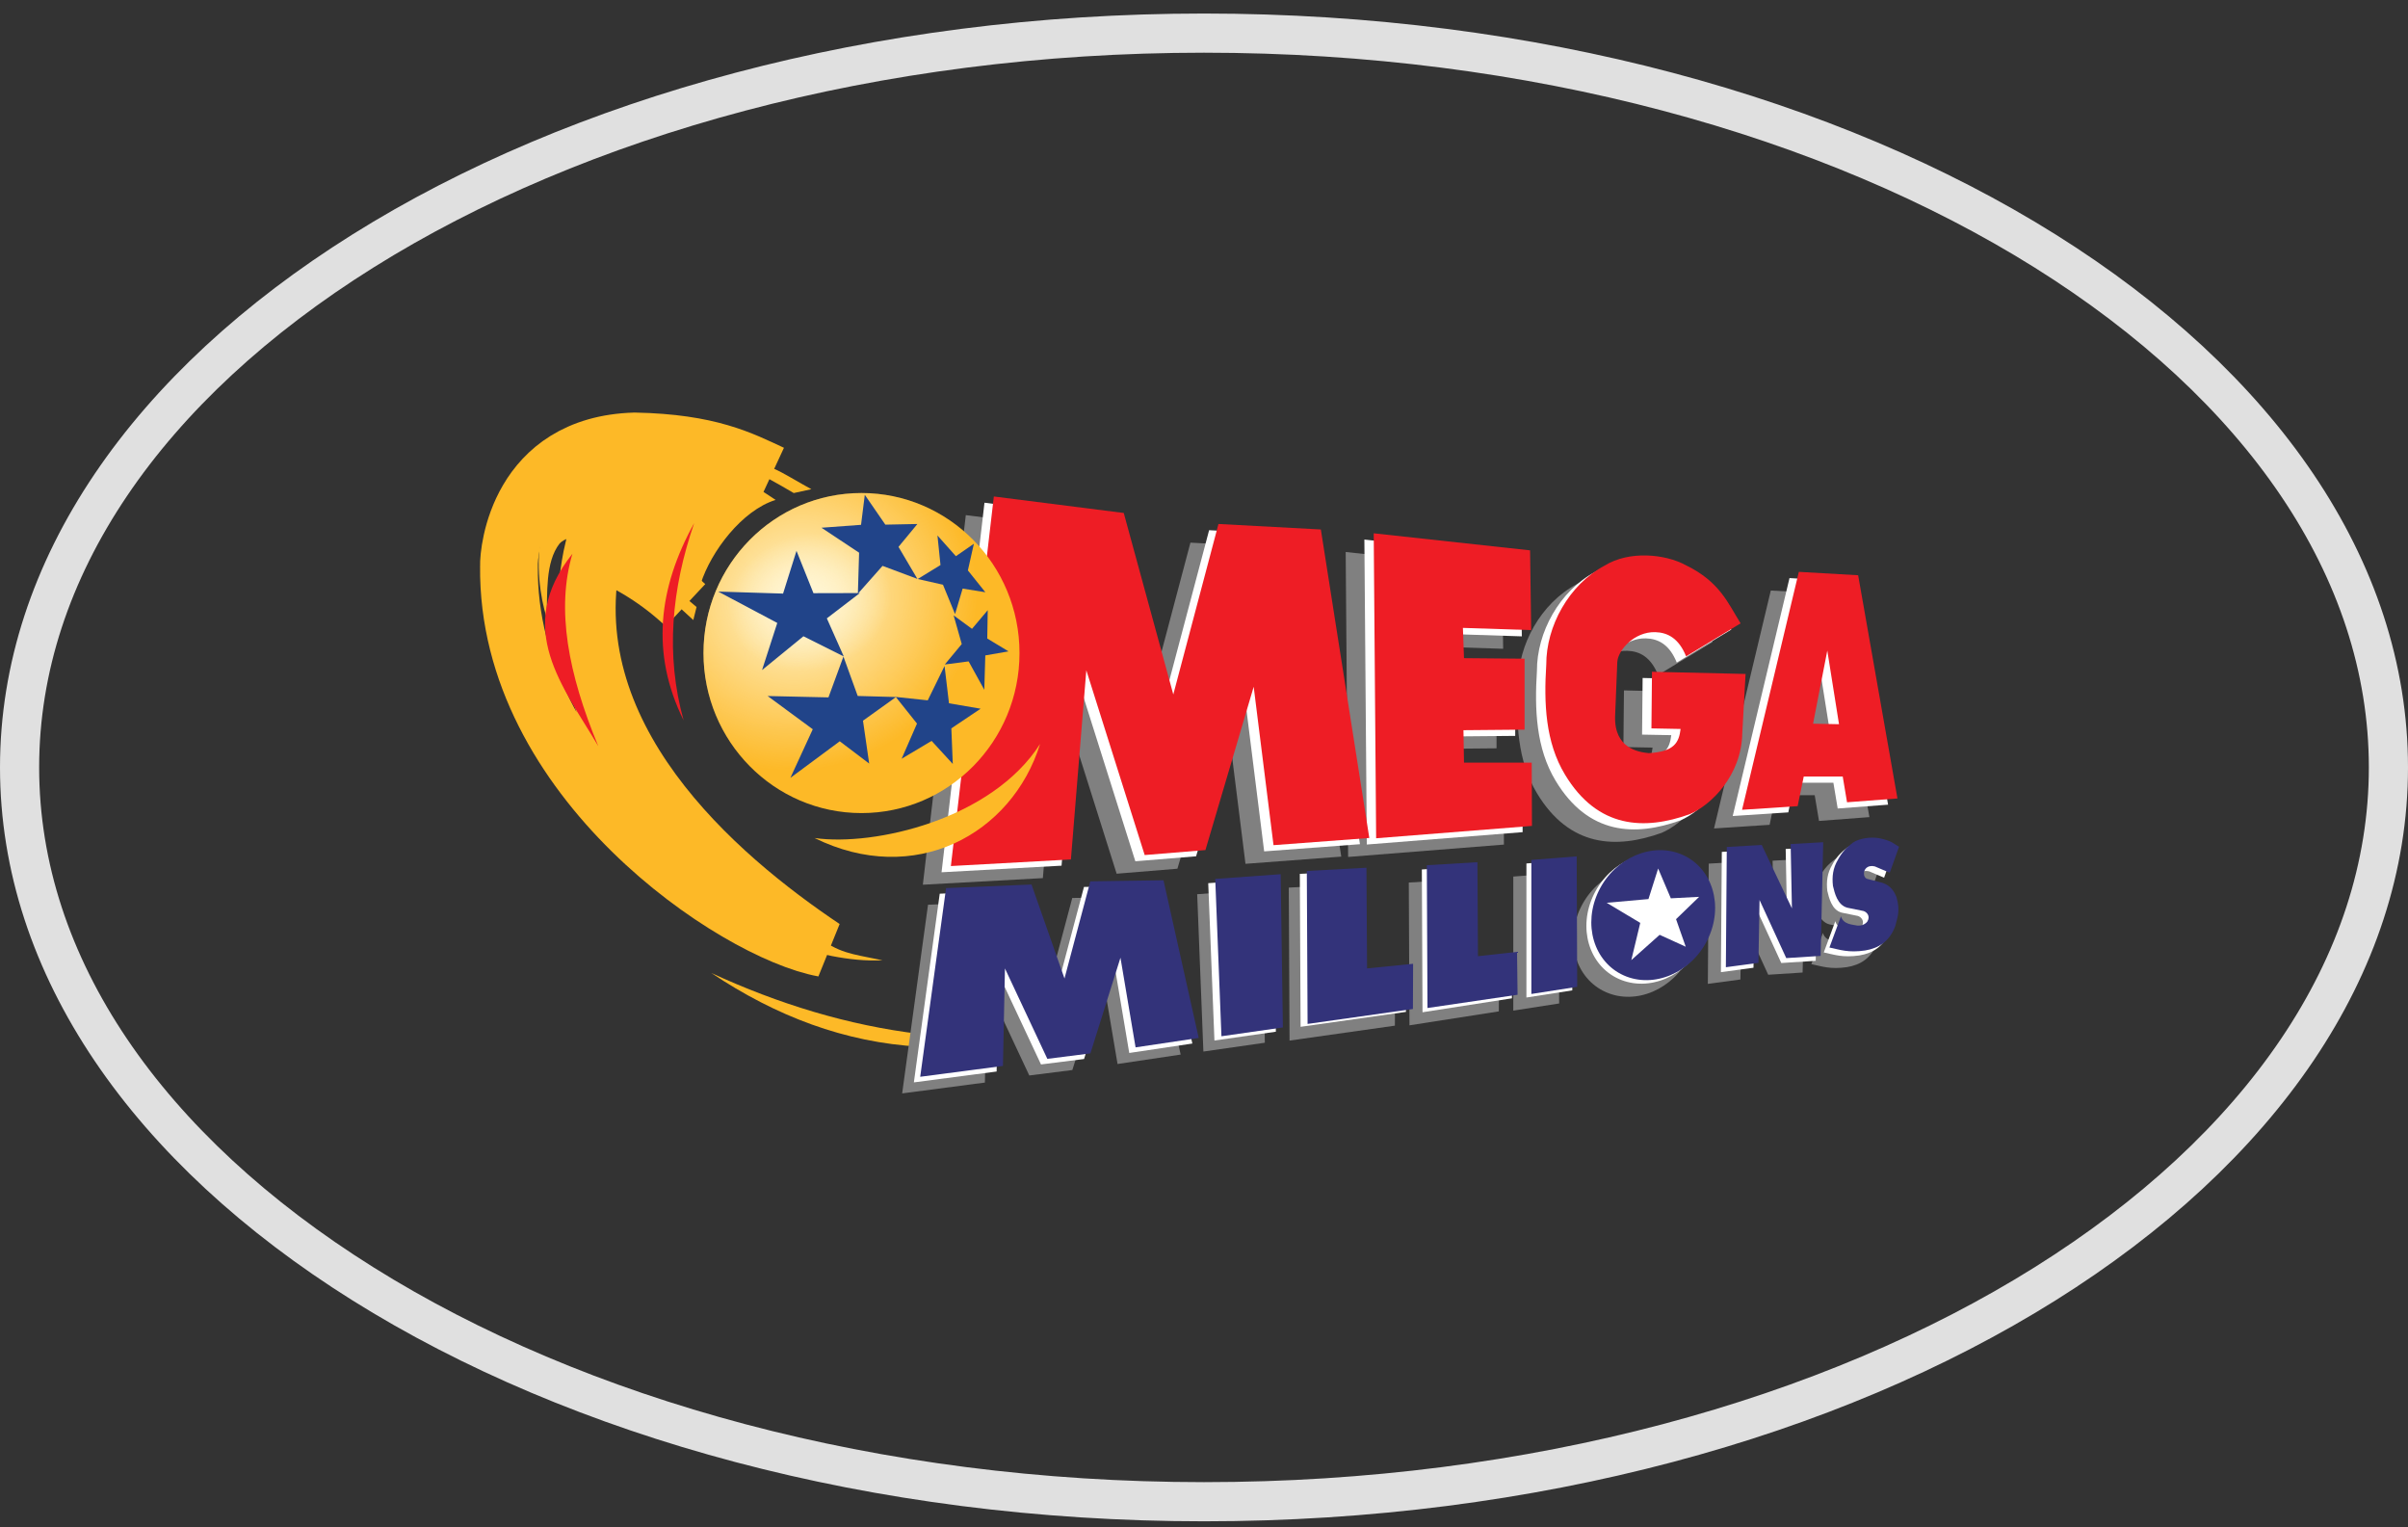 <svg width="123" height="78" viewBox="0 0 123 78" fill="none" xmlns="http://www.w3.org/2000/svg">
<rect x="0" y="0" width="123" height="78" fill="#333333" stroke="none"/>
<g clip-path="url(#clip0_1_6395)">
<path d="M122 39.191C122 49.355 115.417 58.706 104.457 65.567C93.51 72.42 78.325 76.691 61.5 76.691C44.675 76.691 29.49 72.42 18.544 65.567C7.583 58.706 1 49.355 1 39.191C1 29.028 7.583 19.677 18.544 12.815C29.49 5.963 44.675 1.691 61.5 1.691C78.325 1.691 93.51 5.963 104.457 12.815C115.417 19.677 122 29.028 122 39.191Z" stroke="#E0E0E0" stroke-width="2"/>
<path d="M36.339 49.693C39.626 51.89 43.152 53.241 46.995 53.453V52.805C43.306 52.362 39.766 51.269 36.339 49.693Z" fill="#FDB927"/>
<path d="M49.333 26.307L47.139 45.181L53.27 44.844L54.057 35.182L57.038 44.619L60.142 44.364L62.607 36.025L63.619 44.114L68.512 43.746L66.038 27.992L60.807 27.712L58.501 36.418L55.97 27.15L49.333 26.307Z" fill="#808080"/>
<path d="M68.737 28.189L68.862 43.763L76.82 43.132L76.809 39.901H73.35L73.321 38.244L76.443 38.216V34.593L73.35 34.565L73.293 33.02L76.781 33.133L76.724 29.06L68.737 28.189Z" fill="#808080"/>
<path d="M84.695 34.471L87.479 32.786C86.829 31.749 86.412 30.656 84.666 29.809C83.629 29.247 81.794 29.056 80.532 29.837C78.702 30.812 77.546 32.933 77.551 34.893C77.427 36.86 77.503 38.85 78.508 40.51C80.176 43.279 82.568 43.362 84.877 42.532C85.962 42.072 87.523 40.558 87.563 38.403L87.732 35.37L82.951 35.258L82.923 38.151L84.413 38.179C84.329 38.867 84.099 39.341 82.782 39.414C82.274 39.362 81.017 39.177 81.067 37.533L81.179 34.766C81.208 34.158 82.05 33.205 83.12 33.236C83.75 33.254 84.323 33.549 84.695 34.471Z" fill="#808080"/>
<path d="M90.452 30.157L87.552 42.308L90.392 42.122L90.703 40.609H92.695L92.914 41.924L95.489 41.729L93.482 30.33L90.452 30.157ZM91.907 34.177L92.504 37.938L91.18 37.912L91.907 34.177Z" fill="#808080"/>
<path d="M50.287 25.673L48.094 44.546L54.224 44.209L55.012 34.547L57.993 43.984L61.096 43.73L63.561 35.39L64.573 43.479L69.467 43.112L66.992 27.358L61.761 27.077L59.455 35.783L56.924 26.515L50.287 25.673Z" fill="white"/>
<path d="M69.692 27.555L69.816 43.129L77.775 42.497L77.763 39.266H74.304L74.276 37.609L77.397 37.581V33.958L74.304 33.93L74.248 32.385L77.735 32.498L77.679 28.425L69.692 27.555Z" fill="white"/>
<path d="M85.649 33.837L88.433 32.151C87.784 31.114 87.366 30.021 85.621 29.174C84.584 28.612 82.748 28.422 81.487 29.202C79.657 30.177 78.5 32.298 78.506 34.258C78.381 36.225 78.458 38.216 79.462 39.875C81.131 42.644 83.522 42.727 85.832 41.897C86.917 41.437 88.478 39.923 88.518 37.769L88.686 34.735L83.905 34.623L83.877 37.516L85.368 37.544C85.283 38.232 85.053 38.707 83.737 38.78C83.229 38.727 81.972 38.542 82.021 36.898L82.134 34.132C82.162 33.523 83.004 32.57 84.074 32.601C84.705 32.619 85.277 32.914 85.649 33.837Z" fill="white"/>
<path d="M91.407 29.522L88.507 41.673L91.346 41.487L91.658 39.974H93.649L93.869 41.289L96.443 41.094L94.437 29.695L91.407 29.522ZM92.861 33.542L93.459 37.303L92.134 37.277L92.861 33.542Z" fill="white"/>
<path d="M50.765 25.355L48.571 44.228L54.702 43.891L55.489 34.23L58.47 43.666L61.573 43.412L64.038 35.072L65.051 43.161L69.944 42.794L67.469 27.04L62.239 26.759L59.932 35.465L57.401 26.197L50.765 25.355Z" fill="#EE1D25"/>
<path d="M70.169 27.235L70.293 42.809L78.252 42.178L78.24 38.947H74.781L74.753 37.29L77.875 37.262V33.639L74.781 33.611L74.725 32.066L78.212 32.179L78.156 28.106L70.169 27.235Z" fill="#EE1D25"/>
<path d="M86.126 33.519L88.91 31.834C88.261 30.797 87.844 29.704 86.098 28.857C85.061 28.295 83.226 28.104 81.964 28.885C80.134 29.86 78.977 31.981 78.983 33.941C78.858 35.908 78.935 37.898 79.939 39.558C81.608 42.326 83.999 42.41 86.309 41.58C87.394 41.12 88.955 39.606 88.995 37.451L89.164 34.418L84.383 34.306L84.355 37.198L85.845 37.227C85.76 37.914 85.53 38.389 84.214 38.462C83.706 38.41 82.449 38.225 82.499 36.581L82.611 33.814C82.639 33.206 83.481 32.252 84.552 32.283C85.182 32.301 85.754 32.597 86.126 33.519Z" fill="#EE1D25"/>
<path d="M91.884 29.204L88.984 41.355L91.823 41.169L92.135 39.656H94.126L94.346 40.971L96.921 40.776L94.914 29.377L91.884 29.204ZM93.338 33.224L93.936 36.984L92.611 36.958L93.338 33.224Z" fill="#EE1D25"/>
<path d="M52.076 33.351C52.076 37.864 48.462 41.523 44.005 41.523C39.547 41.523 35.934 37.864 35.934 33.351C35.934 28.837 39.547 25.178 44.005 25.178C48.462 25.178 52.076 28.837 52.076 33.351Z" fill="#FDB927"/>
<path d="M52.076 33.351C52.076 37.864 48.462 41.523 44.005 41.523C39.547 41.523 35.934 37.864 35.934 33.351C35.934 28.837 39.547 25.178 44.005 25.178C48.462 25.178 52.076 28.837 52.076 33.351Z" fill="url(#paint0_radial_1_6395)"/>
<path d="M52.553 33.033C52.553 37.547 48.94 41.206 44.482 41.206C40.025 41.206 36.411 37.547 36.411 33.033C36.411 28.519 40.025 24.86 44.482 24.86C48.94 24.86 52.553 28.519 52.553 33.033Z" fill="url(#paint1_radial_1_6395)"/>
<path d="M43.1 33.525L41.039 32.493L38.925 34.219L39.703 31.813L36.685 30.211L39.999 30.314L40.685 28.131L41.551 30.293L43.92 30.287L42.235 31.579L43.1 33.525Z" fill="#214489"/>
<path d="M46.86 29.563L45.08 28.898L43.82 30.32L43.883 28.225L41.961 26.951L43.982 26.802L44.174 25.27L45.223 26.793L46.86 26.76L45.895 27.928L46.86 29.563Z" fill="#214489"/>
<path d="M50.332 30.245L49.172 30.058L48.784 31.36L48.167 29.861L46.877 29.569L48.04 28.856L47.885 27.346L48.826 28.404L49.746 27.768L49.439 29.13L50.332 30.245Z" fill="#214489"/>
<path d="M50.278 35.226L49.477 33.776L48.26 33.935L49.126 32.891L48.712 31.428L49.65 32.114L50.453 31.161L50.429 32.608L51.515 33.265L50.329 33.471L50.278 35.226Z" fill="#214489"/>
<path d="M44.398 38.995L42.895 37.856L40.373 39.724L41.516 37.242L39.211 35.545L42.317 35.615L43.083 33.531L43.811 35.542L45.768 35.596L44.081 36.805L44.398 38.995Z" fill="#214489"/>
<path d="M50.09 36.193L48.474 35.916L48.248 34.011L47.389 35.766L45.755 35.591L46.84 36.952L46.055 38.749L47.586 37.836L48.668 39.014L48.595 37.196L50.09 36.193Z" fill="#214489"/>
<path d="M41.608 42.797C46.698 45.306 51.682 42.63 53.128 37.992C50.663 41.847 44.672 43.23 41.608 42.797Z" fill="#FDB927"/>
<path d="M35.793 29.804C36.316 28.168 37.894 26.068 39.618 25.53C39.045 25.177 36.025 22.778 31.188 23.577C26.824 24.576 27.287 29.538 27.922 31.544C27.968 30.344 27.84 28.709 28.584 27.757C28.951 27.343 31.184 26.398 35.56 29.612C35.91 29.866 34.806 29.02 35.793 29.804Z" fill="#FDB927"/>
<path d="M35.016 30.906C33.685 29.66 32.186 28.703 30.333 27.978C28.113 37.548 36.636 44.775 42.068 48.414C37.548 47.59 25.87 39.804 25.998 28.907C25.971 28.164 26.477 22.723 32.421 22.544C36.246 22.621 37.86 23.481 39.424 24.206" stroke="#FDB927" stroke-width="2.95"/>
<path d="M34.821 31.121L35.414 31.665L35.58 30.998L35.18 30.663L34.925 30.852L34.796 30.986L34.821 31.121Z" fill="#FDB927"/>
<path d="M39.277 24.458C39.711 24.696 40.136 24.936 40.544 25.179L41.444 24.983C40.794 24.632 39.995 24.13 39.514 23.929L39.326 24.152L39.277 24.458Z" fill="#FDB927"/>
<path d="M40.341 48.204C41.394 48.644 43.434 49.135 45.078 49.04C43.362 48.685 42.937 48.699 41.633 47.774L40.88 47.864L40.341 48.204Z" fill="#FDB927"/>
<path d="M29.239 28.279C28.4 31.113 29.021 34.401 30.561 38.108C28.781 35.076 26.21 32.088 29.239 28.279Z" fill="#EE1D25"/>
<path d="M35.458 26.714C33.633 30.011 33.221 33.36 34.919 36.788C33.984 33.43 34.305 30.072 35.458 26.714Z" fill="#EE1D25"/>
<path d="M96.082 44.09L95.606 45.419L94.846 45.096C94.223 44.949 94.151 45.684 94.484 45.742L95.226 45.932C95.682 46.079 95.855 46.427 95.949 46.654C96.163 47.407 95.981 47.719 95.891 48.136C95.597 48.931 95.039 49.273 94.351 49.389C93.487 49.517 93.05 49.346 92.525 49.237L93.115 47.642C93.222 48.055 93.708 48.067 93.837 48.097C94.125 48.171 94.355 48.055 94.465 47.908C94.625 47.631 94.444 47.439 94.275 47.376L93.438 47.205C92.934 47.071 92.793 46.459 92.706 46.094C92.65 45.608 92.708 45.176 92.958 44.76C93.154 44.389 93.385 44.14 93.732 43.877C94.051 43.665 94.618 43.581 95.055 43.653C95.76 43.798 95.798 43.944 96.082 44.09Z" fill="#808080"/>
<path d="M47.403 46.203L46.082 55.839L50.308 55.285L50.411 50.307L52.576 54.923L54.775 54.645L56.312 49.758L57.084 54.337L60.308 53.856L58.51 45.804L54.771 45.858L53.453 50.82L51.769 46.02L47.403 46.203Z" fill="#808080"/>
<path d="M61.152 45.666L64.494 45.425L64.607 53.251L61.469 53.701L61.152 45.666Z" fill="#808080"/>
<path d="M65.83 45.329L68.876 45.165L68.908 50.305L71.26 50.069L71.251 52.379L65.87 53.141L65.83 45.329Z" fill="#808080"/>
<path d="M77.299 44.765L79.616 44.584L79.641 51.246L77.299 51.611V44.765Z" fill="#808080"/>
<path d="M86.305 48.828C85.474 50.528 83.555 51.349 82.02 50.663C80.484 49.977 79.912 48.043 80.743 46.343C81.575 44.643 83.493 43.822 85.029 44.508C86.565 45.194 87.136 47.128 86.305 48.828Z" fill="#808080"/>
<path d="M71.961 45.07L74.546 44.916L74.572 49.715L76.568 49.495L76.56 51.65L71.995 52.362L71.961 45.07Z" fill="#808080"/>
<path d="M87.282 44.104L87.236 50.245L88.899 50.021L88.955 46.81L90.32 49.779L92.077 49.666L92.208 43.861L90.544 43.955L90.61 47.24L89.067 44.001L87.282 44.104Z" fill="#808080"/>
<path d="M96.715 43.492L96.239 44.822L95.478 44.499C94.856 44.351 94.784 45.087 95.117 45.145L95.859 45.335C96.315 45.481 96.488 45.829 96.582 46.056C96.796 46.809 96.614 47.122 96.525 47.538C96.23 48.333 95.672 48.675 94.984 48.792C94.119 48.92 93.683 48.749 93.158 48.64L93.748 47.044C93.855 47.457 94.341 47.469 94.471 47.5C94.758 47.573 94.988 47.457 95.098 47.31C95.258 47.034 95.077 46.841 94.908 46.778L94.071 46.607C93.567 46.473 93.426 45.861 93.339 45.496C93.283 45.01 93.341 44.579 93.591 44.162C93.787 43.791 94.018 43.543 94.365 43.279C94.684 43.068 95.251 42.983 95.688 43.055C96.393 43.201 96.431 43.346 96.715 43.492Z" fill="white"/>
<path d="M48.001 45.64L46.68 55.276L50.907 54.721L51.01 49.743L53.174 54.36L55.373 54.082L56.91 49.194L57.682 53.774L60.906 53.292L59.108 45.24L55.369 45.295L54.051 50.256L52.367 45.456L48.001 45.64Z" fill="white"/>
<path d="M61.716 45.103L65.058 44.862L65.171 52.688L62.033 53.138L61.716 45.103Z" fill="white"/>
<path d="M66.394 44.627L69.44 44.462L69.472 49.603L71.824 49.367L71.815 51.676L66.434 52.438L66.394 44.627Z" fill="white"/>
<path d="M77.969 44.096L80.286 43.915L80.312 50.577L77.969 50.942V44.096Z" fill="white"/>
<path d="M86.975 48.159C86.144 49.858 84.226 50.68 82.69 49.994C81.154 49.307 80.583 47.373 81.414 45.674C82.245 43.974 84.163 43.152 85.699 43.839C87.235 44.525 87.806 46.459 86.975 48.159Z" fill="white"/>
<path d="M72.628 44.402L75.213 44.249L75.24 49.048L77.236 48.828L77.228 50.983L72.662 51.695L72.628 44.402Z" fill="white"/>
<path d="M87.95 43.505L87.904 49.646L89.567 49.422L89.623 46.212L90.987 49.18L92.745 49.068L92.875 43.263L91.212 43.356L91.277 46.641L89.735 43.403L87.95 43.505Z" fill="white"/>
<path d="M97.003 43.24L96.528 44.57L95.767 44.247C95.144 44.099 95.073 44.834 95.406 44.892L96.147 45.082C96.603 45.229 96.776 45.577 96.87 45.804C97.085 46.557 96.902 46.87 96.813 47.286C96.518 48.081 95.961 48.423 95.272 48.539C94.408 48.668 93.972 48.497 93.447 48.388L94.036 46.792C94.144 47.205 94.63 47.217 94.759 47.248C95.047 47.321 95.276 47.205 95.386 47.058C95.546 46.782 95.365 46.589 95.196 46.526L94.359 46.355C93.856 46.221 93.714 45.609 93.627 45.244C93.571 44.758 93.629 44.327 93.879 43.91C94.076 43.539 94.306 43.29 94.654 43.027C94.972 42.815 95.539 42.731 95.976 42.803C96.681 42.949 96.719 43.094 97.003 43.24Z" fill="#33337A"/>
<path d="M48.325 45.354L47.004 54.99L51.23 54.436L51.333 49.458L53.498 54.074L55.697 53.796L57.233 48.909L58.005 53.488L61.23 53.007L59.431 44.954L55.693 45.009L54.374 49.97L52.69 45.171L48.325 45.354Z" fill="#33337A"/>
<path d="M62.074 44.885L65.416 44.645L65.529 52.471L62.391 52.92L62.074 44.885Z" fill="#33337A"/>
<path d="M66.752 44.479L69.798 44.314L69.829 49.455L72.181 49.219L72.172 51.528L66.791 52.291L66.752 44.479Z" fill="#33337A"/>
<path d="M78.221 43.915L80.537 43.734L80.563 50.396L78.221 50.761V43.915Z" fill="#33337A"/>
<path d="M87.227 47.978C86.396 49.678 84.477 50.499 82.941 49.813C81.406 49.127 80.834 47.193 81.665 45.493C82.496 43.794 84.415 42.972 85.951 43.658C87.486 44.344 88.058 46.279 87.227 47.978Z" fill="#33337A"/>
<path d="M72.882 44.185L75.467 44.032L75.494 48.831L77.49 48.611L77.517 50.801L72.916 51.478L72.882 44.185Z" fill="#33337A"/>
<path d="M88.204 43.254L88.157 49.395L89.821 49.171L89.877 45.961L91.241 48.929L92.998 48.817L93.129 43.011L91.466 43.105L91.531 46.39L89.989 43.151L88.204 43.254Z" fill="#33337A"/>
<path d="M84.698 44.354L84.203 45.914L82.07 46.104L83.784 47.131L83.326 49.033L84.774 47.74L86.107 48.348L85.612 46.941L86.792 45.8L85.345 45.876L84.698 44.354Z" fill="white"/>
</g>
<defs>
<radialGradient id="paint0_radial_1_6395" cx="0" cy="0" r="1" gradientUnits="userSpaceOnUse" gradientTransform="translate(40.755 30.731) rotate(71.5) scale(8.564 9.204)">
<stop stop-color="#FFF6D5"/>
<stop offset="1" stop-color="#FFF6D5" stop-opacity="0"/>
</radialGradient>
<radialGradient id="paint1_radial_1_6395" cx="0" cy="0" r="1" gradientUnits="userSpaceOnUse" gradientTransform="translate(41.361 30.758) rotate(74.981) scale(3.465 4.172)">
<stop stop-color="#FFF6D5"/>
<stop offset="1" stop-color="#FFF6D5" stop-opacity="0"/>
</radialGradient>
<clipPath id="clip0_1_6395">
<rect width="123" height="77" fill="white" transform="translate(0 0.691)"/>
</clipPath>
</defs>
</svg>
